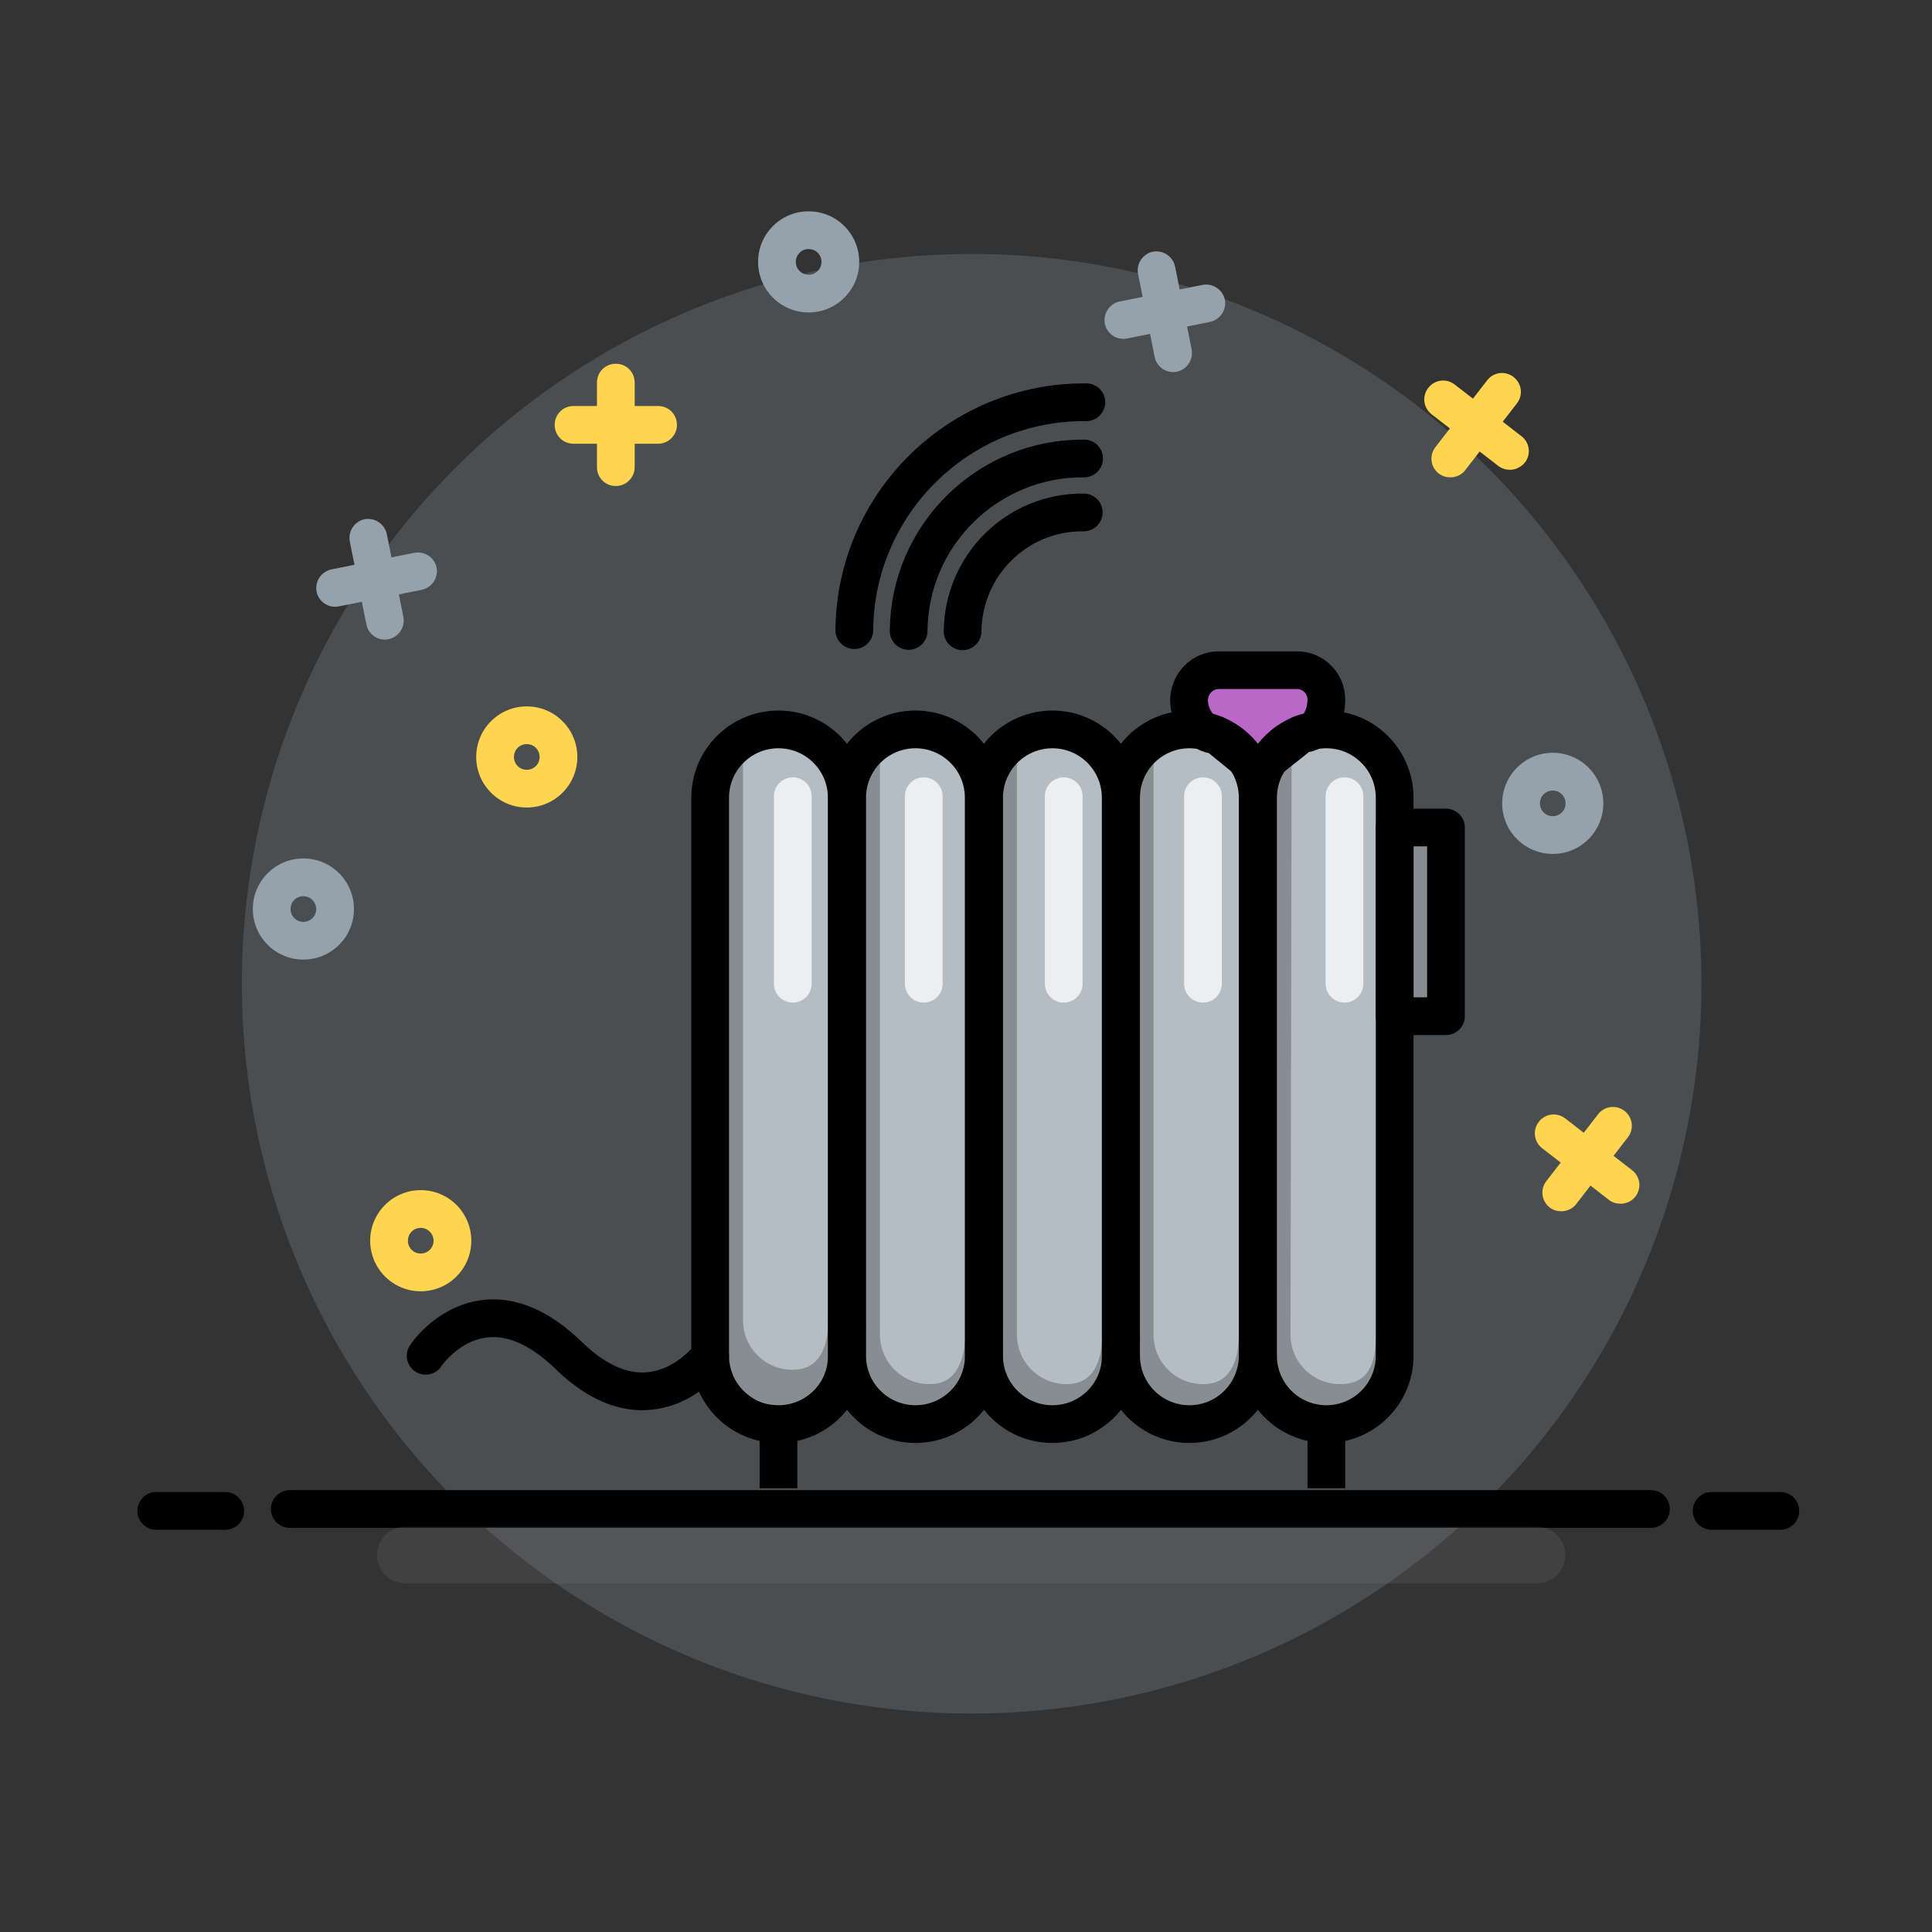 <?xml version="1.0" encoding="utf-8"?>
<!-- Generator: Adobe Illustrator 21.0.0, SVG Export Plug-In . SVG Version: 6.00 Build 0)  -->
<svg version="1.1" id="Layer_1" xmlns="http://www.w3.org/2000/svg" xmlns:xlink="http://www.w3.org/1999/xlink" x="0px" y="0px"
	 viewBox="0 0 512 512" style="enable-background:new 0 0 512 512;" xml:space="preserve">
<rect x="0" y="0" width="512" height="512" fill="#333333" stroke="none"/>
<style type="text/css">
	.st0{opacity:0.25;fill:#95A2AC;}
	.st1{fill:#FFD54F;}
	.st2{fill:#95A2AC;}
	.st3{fill:#BA68C8;}
	.st4{fill:#B3BDC3;}
	.st5{fill:none;stroke:#000000;stroke-width:10;stroke-linecap:round;stroke-linejoin:round;stroke-miterlimit:10;}
	.st6{fill:none;stroke:#000000;stroke-width:10;stroke-miterlimit:10;}
	.st7{fill:none;stroke:#000000;stroke-width:10;stroke-linecap:round;stroke-miterlimit:10;}
	.st8{opacity:0.25;fill:none;stroke:#000000;stroke-width:10;stroke-miterlimit:10;}
	.st9{opacity:0.25;fill:none;stroke:#6F6F6F;stroke-width:15;stroke-linecap:round;stroke-miterlimit:10;}
	.st10{opacity:0.25;}
	.st11{opacity:0.75;fill:none;stroke:#FFFFFF;stroke-width:10;stroke-linecap:round;stroke-miterlimit:10;}
</style>
<g id="background">
	<circle class="st0" cx="257.5" cy="260.7" r="193.4"/>
	<g>
		<path class="st1" d="M163.2,128.8c-2.8,0-5-2.2-5-5v-22.4c0-2.8,2.2-5,5-5s5,2.2,5,5v22.4C168.2,126.6,165.9,128.8,163.2,128.8z"
			/>
		<path class="st1" d="M174.4,117.6H152c-2.8,0-5-2.2-5-5s2.2-5,5-5h22.4c2.8,0,5,2.2,5,5S177.1,117.6,174.4,117.6z"/>
	</g>
	<g>
		<path class="st2" d="M102,169.5c-2.3,0-4.4-1.6-4.9-4l-4.4-22c-0.5-2.7,1.2-5.3,3.9-5.9c2.7-0.5,5.3,1.2,5.9,3.9l4.4,22
			c0.5,2.7-1.2,5.3-3.9,5.9C102.6,169.5,102.3,169.5,102,169.5z"/>
		<path class="st2" d="M88.8,160.8c-2.3,0-4.4-1.6-4.9-4c-0.5-2.7,1.2-5.3,3.9-5.9l22-4.4c2.7-0.5,5.3,1.2,5.9,3.9
			c0.5,2.7-1.2,5.3-3.9,5.9l-22,4.4C89.4,160.7,89.1,160.8,88.8,160.8z"/>
	</g>
	<g>
		<path class="st1" d="M413.8,321c-1.1,0-2.2-0.3-3.1-1c-2.2-1.7-2.6-4.8-0.9-7l13.7-17.7c1.7-2.2,4.8-2.6,7-0.9
			c2.2,1.7,2.6,4.8,0.9,7l-13.7,17.7C416.8,320.3,415.3,321,413.8,321z"/>
		<path class="st1" d="M429.5,319c-1.1,0-2.2-0.3-3.1-1l-17.7-13.7c-2.2-1.7-2.6-4.8-0.9-7s4.8-2.6,7-0.9l17.7,13.7
			c2.2,1.7,2.6,4.8,0.9,7C432.5,318.3,431,319,429.5,319z"/>
	</g>
	<g>
		<path class="st2" d="M310.9,98.6c-2.3,0-4.4-1.6-4.9-4l-4.4-22c-0.5-2.7,1.2-5.3,3.9-5.9c2.7-0.5,5.3,1.2,5.9,3.9l4.4,22
			c0.5,2.7-1.2,5.3-3.9,5.9C311.5,98.6,311.2,98.6,310.9,98.6z"/>
		<path class="st2" d="M297.7,89.8c-2.3,0-4.4-1.6-4.9-4c-0.5-2.7,1.2-5.3,3.9-5.9l22-4.4c2.7-0.5,5.3,1.2,5.9,3.9
			c0.5,2.7-1.2,5.3-3.9,5.9l-22,4.4C298.3,89.8,298,89.8,297.7,89.8z"/>
	</g>
	<path class="st2" d="M80.4,254.3c-7.4,0-13.4-6-13.4-13.4c0-7.4,6-13.4,13.4-13.4c7.4,0,13.4,6,13.4,13.4
		C93.8,248.3,87.8,254.3,80.4,254.3z M80.4,237.5c-1.9,0-3.4,1.5-3.4,3.4c0,1.9,1.5,3.4,3.4,3.4s3.4-1.5,3.4-3.4
		C83.8,239.1,82.3,237.5,80.4,237.5z"/>
	<path class="st1" d="M139.6,214c-7.4,0-13.4-6-13.4-13.4s6-13.4,13.4-13.4c7.4,0,13.4,6,13.4,13.4S147,214,139.6,214z M139.6,197.2
		c-1.9,0-3.4,1.5-3.4,3.4s1.5,3.4,3.4,3.4s3.4-1.5,3.4-3.4S141.5,197.2,139.6,197.2z"/>
	<path class="st2" d="M214.3,82.8c-7.4,0-13.4-6-13.4-13.4s6-13.4,13.4-13.4c7.4,0,13.4,6,13.4,13.4S221.7,82.8,214.3,82.8z
		 M214.3,66c-1.9,0-3.4,1.5-3.4,3.4s1.5,3.4,3.4,3.4s3.4-1.5,3.4-3.4S216.2,66,214.3,66z"/>
	<g>
		<path class="st1" d="M384.4,126.5c-1.1,0-2.2-0.3-3.1-1c-2.2-1.7-2.6-4.8-0.9-7l13.7-17.7c1.7-2.2,4.8-2.6,7-0.9
			c2.2,1.7,2.6,4.8,0.9,7l-13.7,17.7C387.4,125.8,385.9,126.5,384.4,126.5z"/>
		<path class="st1" d="M400.2,124.5c-1.1,0-2.2-0.3-3.1-1l-17.7-13.7c-2.2-1.7-2.6-4.8-0.9-7c1.7-2.2,4.8-2.6,7-0.9l17.7,13.7
			c2.2,1.7,2.6,4.8,0.9,7C403.1,123.8,401.6,124.5,400.2,124.5z"/>
	</g>
	<path class="st1" d="M111.5,342.2c-7.4,0-13.4-6-13.4-13.4c0-7.4,6-13.4,13.4-13.4c7.4,0,13.4,6,13.4,13.4
		C124.9,336.2,118.9,342.2,111.5,342.2z M111.5,325.4c-1.9,0-3.4,1.5-3.4,3.4c0,1.9,1.5,3.4,3.4,3.4s3.4-1.5,3.4-3.4
		C114.9,327,113.4,325.4,111.5,325.4z"/>
	<path class="st2" d="M411.5,226.3c-7.4,0-13.4-6-13.4-13.4c0-7.4,6-13.4,13.4-13.4s13.4,6,13.4,13.4
		C424.9,220.3,418.9,226.3,411.5,226.3z M411.5,209.5c-1.9,0-3.4,1.5-3.4,3.4c0,1.9,1.5,3.4,3.4,3.4s3.4-1.5,3.4-3.4
		C414.9,211.1,413.4,209.5,411.5,209.5z"/>
</g>
<path id="color" class="st3" d="M323,177.6h20.7c4.3,0,7.8,3.5,7.8,7.8v0c0,4.3-2.2,9.1-6.6,9.1l-11.6,9.2l-10.9-8.9
	c-4.3,0-7.3-5-7.3-9.3v0C315.2,181.1,318.7,177.6,323,177.6z"/>
<path id="shock_x5F_color" class="st4" d="M369.6,219.3v-7.9c0-10-8.1-18.1-18.1-18.1c-10,0-18.1,8.1-18.1,18.1
	c0-10-8.1-18.1-18.1-18.1h0c-10,0-18.1,8.1-18.1,18.1c0-10-8.1-18.1-18.1-18.1h0c-10,0-18.1,8.1-18.1,18.1c0-10-8.1-18.1-18.1-18.1
	s-18.1,8.1-18.1,18.1c0-10-8.1-18.1-18.1-18.1h0c-10,0-18.1,8.1-18.1,18.1v147.9c0,10,8.1,18.1,18.1,18.1h0c10,0,18.1-8.1,18.1-18.1
	c0,10,8.1,18.1,18.1,18.1c10,0,18.1-8.1,18.1-18.1c0,10,8.1,18.1,18.1,18.1h0c10,0,18.1-8.1,18.1-18.1c0,10,8.1,18.1,18.1,18.1h0
	c10,0,18.1-8.1,18.1-18.1c0,10,8.1,18.1,18.1,18.1c10,0,18.1-8.1,18.1-18.1v-89.9h13.6v-50H369.6z"/>
<g id="lines">
	<line class="st5" x1="471.8" y1="400.4" x2="453.6" y2="400.4"/>
	<line class="st5" x1="437.5" y1="399.9" x2="76.8" y2="399.9"/>
	<line class="st5" x1="59.7" y1="400.4" x2="41.4" y2="400.4"/>
	<line class="st6" x1="206.3" y1="377.4" x2="206.3" y2="394.4"/>
	<line class="st6" x1="351.5" y1="377.4" x2="351.5" y2="394.4"/>
	<path class="st7" d="M188.2,359.3c0,0-15.5,21.2-37.4,0c-21.8-21.2-36.5-2.3-38,0"/>
	<g>
		<path class="st7" d="M226.4,167c0.3-33.7,27.9-60.7,61.5-60.4"/>
		<path class="st7" d="M240.8,167.2c0.2-25.5,21.1-45.9,46.5-45.7"/>
		<path class="st7" d="M255.1,167.3c0.2-17.6,14.5-31.7,32.1-31.5"/>
	</g>
	<path class="st6" d="M206.3,377.4L206.3,377.4c-10,0-18.1-8.1-18.1-18.1V211.4c0-10,8.1-18.1,18.1-18.1h0c10,0,18.1,8.1,18.1,18.1
		v147.9C224.5,369.3,216.3,377.4,206.3,377.4z"/>
	<path class="st6" d="M242.6,377.4L242.6,377.4c-10,0-18.1-8.1-18.1-18.1V211.4c0-10,8.1-18.1,18.1-18.1h0c10,0,18.1,8.1,18.1,18.1
		v147.9C260.8,369.3,252.6,377.4,242.6,377.4z"/>
	<path class="st6" d="M278.9,377.4L278.9,377.4c-10,0-18.1-8.1-18.1-18.1V211.4c0-10,8.1-18.1,18.1-18.1h0c10,0,18.1,8.1,18.1,18.1
		v147.9C297.1,369.3,288.9,377.4,278.9,377.4z"/>
	<path class="st6" d="M315.2,377.4L315.2,377.4c-10,0-18.1-8.1-18.1-18.1V211.4c0-10,8.1-18.1,18.1-18.1h0c10,0,18.1,8.1,18.1,18.1
		v147.9C333.3,369.3,325.2,377.4,315.2,377.4z"/>
	<path class="st6" d="M351.5,377.4L351.5,377.4c-10,0-18.1-8.1-18.1-18.1V211.4c0-10,8.1-18.1,18.1-18.1h0c10,0,18.1,8.1,18.1,18.1
		v147.9C369.6,369.3,361.5,377.4,351.5,377.4z"/>
	<path class="st5" d="M323,177.6h20.7c4.3,0,7.8,3.5,7.8,7.8v0c0,4.3-2.2,9.1-6.6,9.1l-11.6,9.2l-10.9-8.9c-4.3,0-7.3-5-7.3-9.3v0
		C315.2,181.1,318.7,177.6,323,177.6z"/>
	<rect x="369.6" y="219.3" class="st5" width="13.6" height="50"/>
	<path class="st8" d="M318.8,187.6"/>
</g>
<g id="shadows-lights">
	<line class="st9" x1="407.3" y1="412.1" x2="107.4" y2="412.1"/>
	<g>
		<rect x="369.6" y="219.3" class="st10" width="13.6" height="50"/>
		<path class="st8" d="M224.5,350c0,10-4.5,18-14.5,18h0c-10,0-18.1-8.1-18.1-18.1V202"/>
		<path class="st8" d="M260.8,353.5c0,10-4.5,18.3-14.5,18.3h0c-10,0-18.1-8.1-18.1-18.1V200.5"/>
		<path class="st8" d="M297.1,353.8c0,10-4.5,18-14.5,18h0c-10,0-18.1-8.1-18.1-18.1V200.5"/>
		<path class="st8" d="M333.3,353.8c0,10-4.5,18-14.5,18h0c-10,0-18.1-8.1-18.1-18.1v-153"/>
		<path class="st8" d="M369.6,354.7c0,10-4.5,17.1-14.5,17.1h0c-10,0-18.1-8.1-18.1-18.1l0.3-153.1"/>
		<line class="st11" x1="356.3" y1="211" x2="356.3" y2="260.7"/>
		<line class="st11" x1="318.8" y1="211" x2="318.8" y2="260.7"/>
		<line class="st11" x1="281.9" y1="211" x2="281.9" y2="260.7"/>
		<line class="st11" x1="244.8" y1="211" x2="244.8" y2="260.7"/>
		<line class="st11" x1="210.1" y1="211" x2="210.1" y2="260.7"/>
	</g>
</g>
</svg>
